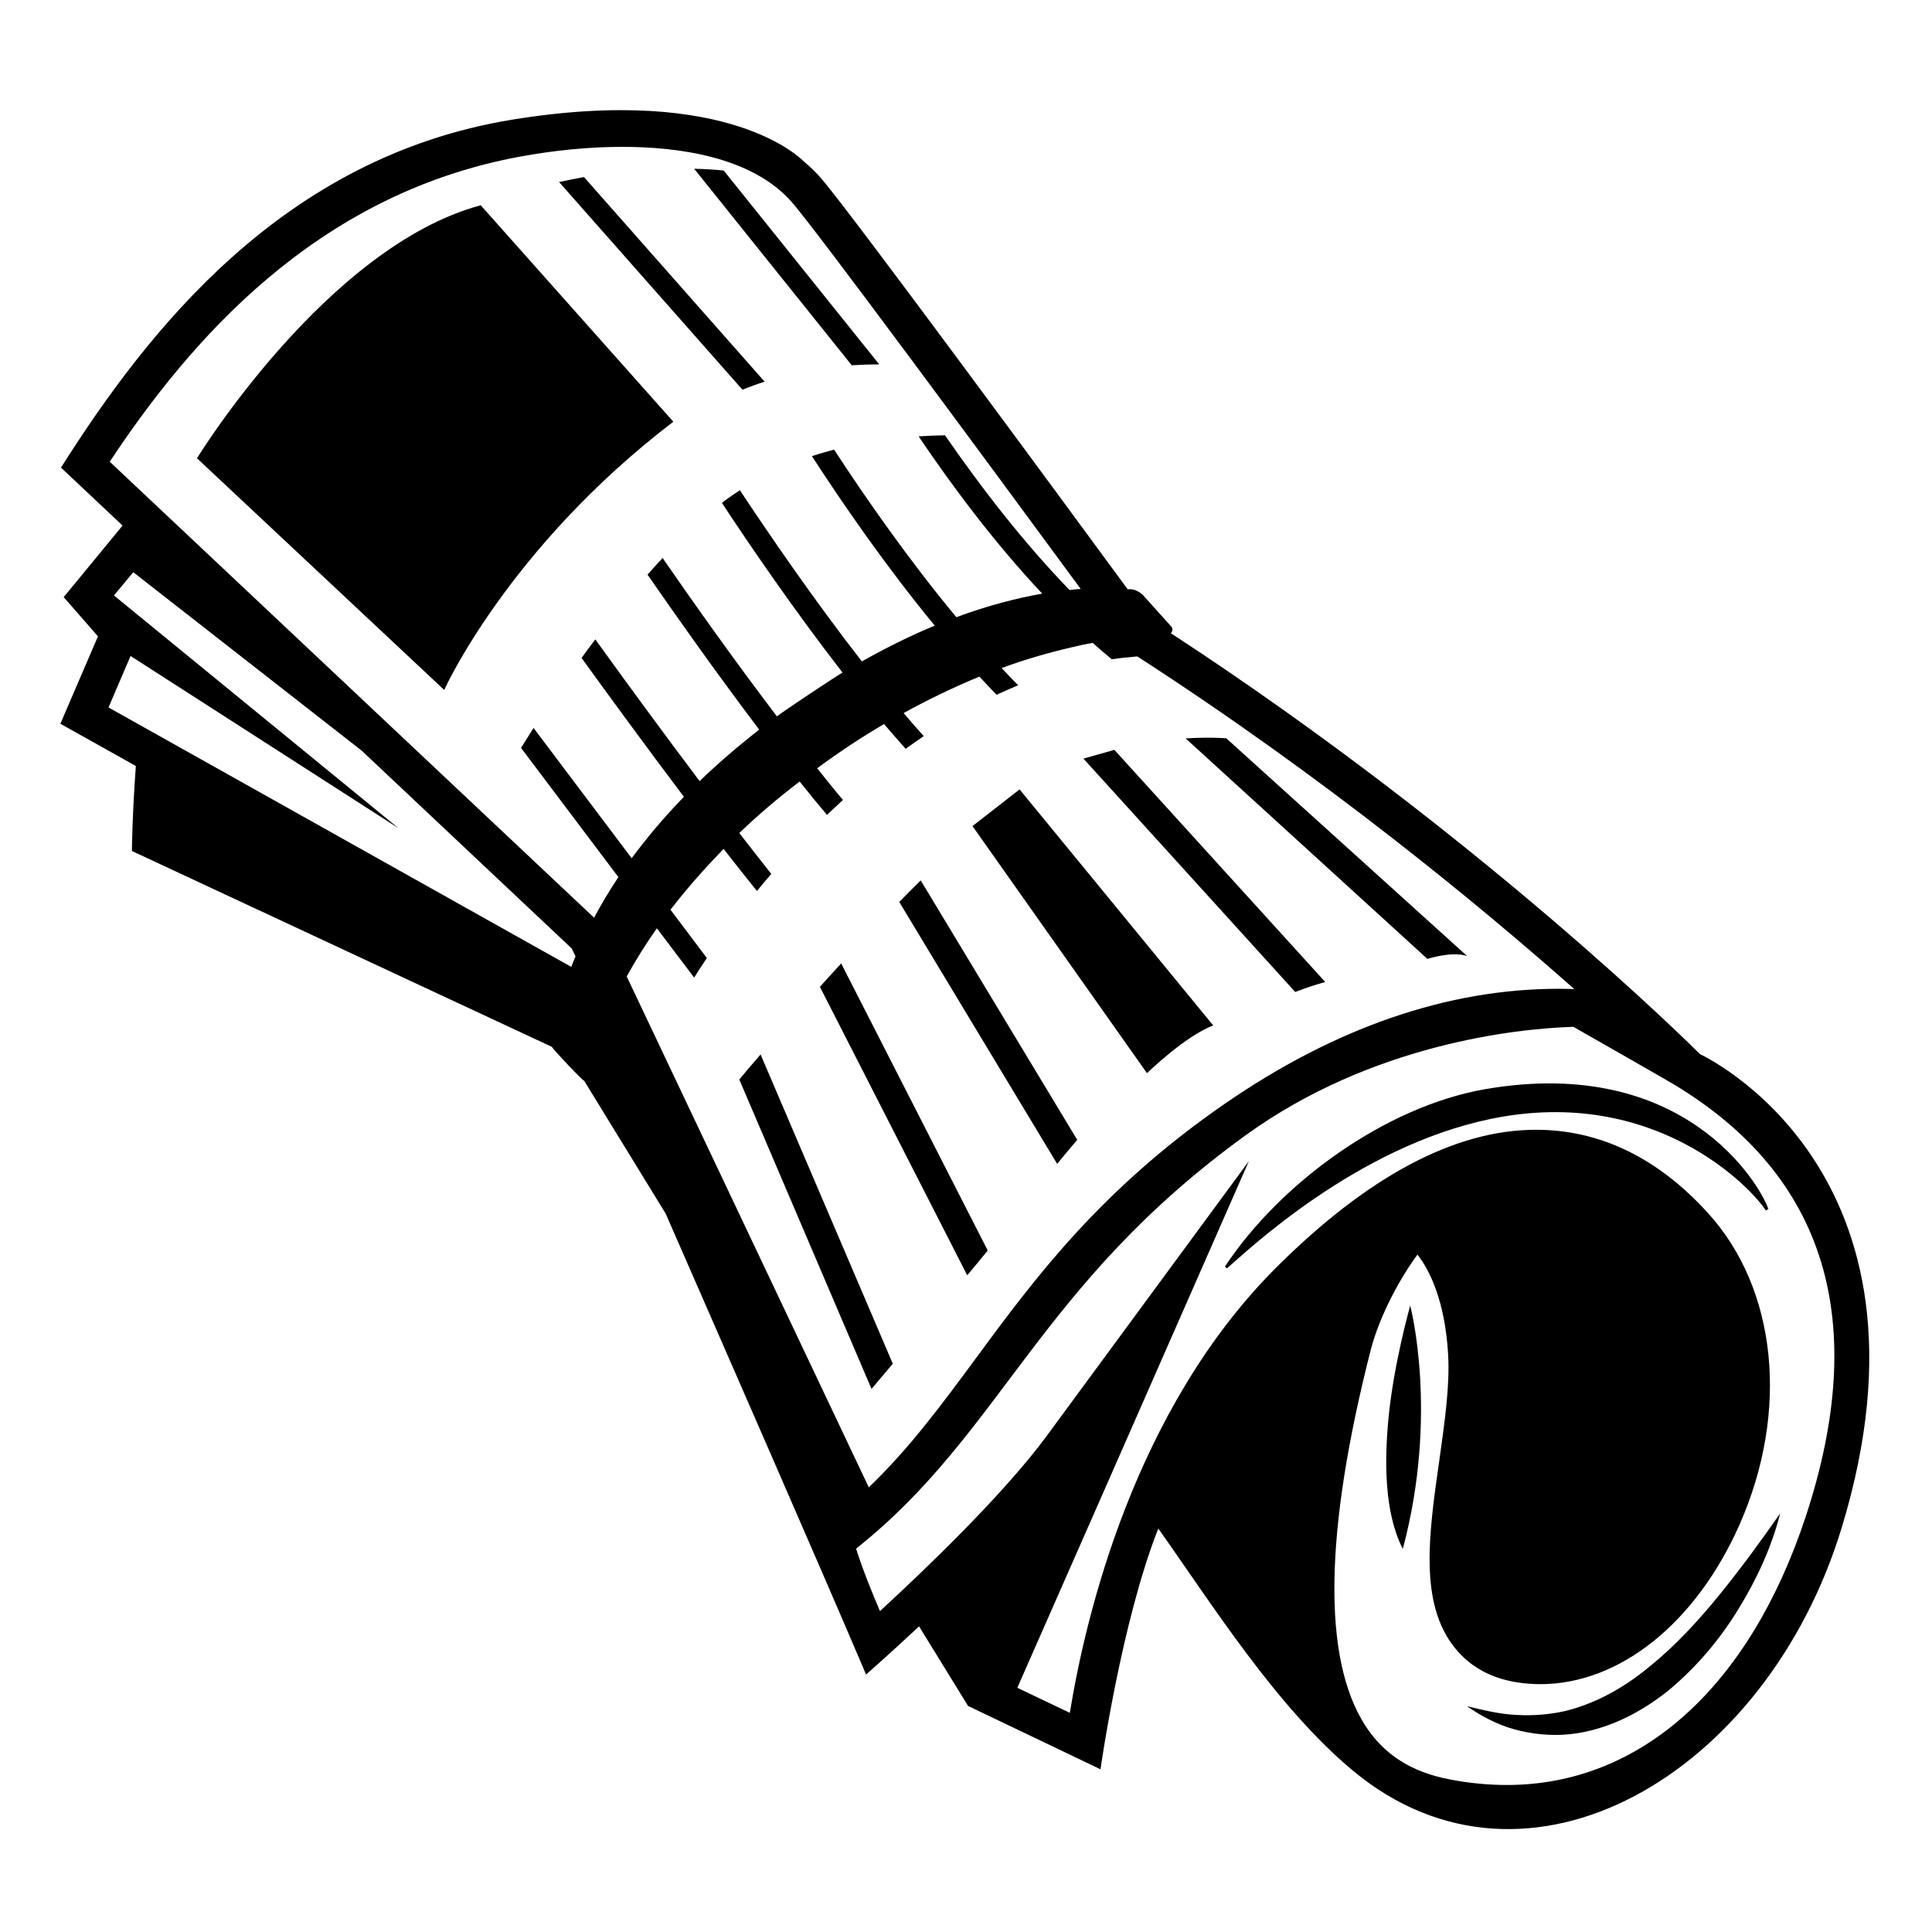 <svg viewBox="0 0 128 128" xmlns="http://www.w3.org/2000/svg">
  <g>
    <path d="M91.98,94.08c-0.25,2.71-0.28,6.12,0.96,8.54c2.39-8.96,0.49-16.12,0.49-16.12S92.31,90.44,91.98,94.08z"/>
    <path d="M109.28,110.42c-1.66,1.38-3.53,2.43-5.58,2.94c-1.03,0.23-2.1,0.32-3.19,0.26c-1.1-0.04-2.19-0.31-3.32-0.58 c0.95,0.66,2,1.22,3.16,1.54c1.15,0.31,2.38,0.44,3.61,0.32c2.47-0.25,4.74-1.42,6.6-2.92c1.84-1.53,3.38-3.36,4.6-5.35 c1.22-1.98,2.21-4.11,2.78-6.36c-1.33,1.9-2.66,3.72-4.07,5.45C112.46,107.44,110.96,109.07,109.28,110.42z"/>
    <path d="M112.63,69.84c-0.44-0.44-14.56-14.5-35.06-27.89c0.12-0.12,0.15-0.31,0.02-0.45l-1.87-2.08 c-0.52-0.47-0.89-0.37-1.01-0.38c-4.59-6.25-18.51-25.19-20.38-27.31c-0.33-0.37-0.69-0.71-1.07-1.03 c-0.11-0.09-4.83-5.14-19.34-2.77C18.73,10.41,9.79,21.9,4.04,30.98l4.08,3.84l-3.9,4.74l2.27,2.6L4,47.95l5,2.8 c-0.25,3.45-0.26,5.63-0.26,5.63l27.83,12.98c0.02,0.12,2.11,2.32,2.13,2.24l5.4,8.8c4.28,9.79,9.86,22.52,13.28,30.54 c0,0,1.47-1.28,3.51-3.19l3.25,5.28h0.01l8.76,4.19c0,0,1.38-9.76,3.83-15.95c3.53,4.97,7.83,11.84,12.93,16.07 c11.54,9.56,27.36,0.19,32.33-16.07C129.29,77.44,112.62,69.84,112.63,69.84z M37.85,64.06L7.19,46.87l1.46-3.41L26.4,54.87 L7.55,39.45l1.28-1.54l15.13,11.82l13.92,13.11l0.25,0.52C38.03,63.6,37.93,63.83,37.85,64.06z M39.36,60.8L7.27,30.59 c5.23-7.89,13.55-17.68,27.11-20.2c2.37-0.44,4.68-0.66,6.86-0.66c3.65,0,8.55,0.63,11.21,3.65C54,15.13,65.13,30.22,71.6,39.02 c-0.23,0.01-0.49,0.04-0.74,0.07c-3.12-3.22-5.96-6.93-8.25-10.25c-0.57,0.01-1.15,0.03-1.75,0.07c2.22,3.29,5.04,7.07,8.19,10.42 c-1.63,0.29-3.53,0.76-5.69,1.56c-3.14-3.78-6.04-7.94-8.1-11.1c-0.49,0.13-0.98,0.27-1.47,0.43c2.03,3.13,4.93,7.34,8.14,11.23 c-1.51,0.62-3.12,1.41-4.83,2.37c-3.23-4.15-6.24-8.56-8.08-11.34c-0.34,0.22-0.67,0.44-0.99,0.68c-0.07,0.05-0.14,0.11-0.2,0.16 c1.82,2.77,4.78,7.1,7.99,11.24c-0.67,0.4-3.62,2.36-4.35,2.9c-2.79-3.67-5.55-7.56-7.57-10.49c-0.33,0.35-0.67,0.72-1,1.1 c1.75,2.53,4.5,6.44,7.4,10.27c-1.46,1.14-2.78,2.28-3.95,3.41c-2.19-2.91-4.57-6.14-6.91-9.39c-0.32,0.42-0.62,0.83-0.91,1.23 c1.82,2.52,4.3,5.91,6.78,9.2c-1.35,1.39-2.49,2.76-3.46,4.07l-6.5-8.63c-0.37,0.58-0.65,1.03-0.83,1.32l6.45,8.56 C40.35,59.04,39.82,59.94,39.36,60.8z M41.52,64.69c0.61-1.1,1.28-2.17,2-3.19l2.47,3.27c0.19-0.31,0.47-0.74,0.84-1.3l-2.41-3.2 c0.03-0.03,0.05-0.07,0.08-0.1c1.07-1.38,2.23-2.68,3.44-3.93c0.77,0.99,1.51,1.93,2.21,2.79c0.3-0.37,0.62-0.75,0.95-1.13 c-0.65-0.82-1.37-1.74-2.12-2.71c1.26-1.21,2.6-2.35,4-3.41c0.61,0.77,1.22,1.51,1.81,2.21c0.34-0.33,0.7-0.66,1.06-0.99 c-0.56-0.66-1.13-1.37-1.71-2.1c1.43-1.06,2.91-2.04,4.43-2.93c0.48,0.56,0.96,1.11,1.43,1.64c0.39-0.28,0.79-0.56,1.2-0.84 c-0.44-0.49-0.89-1-1.33-1.53c1.6-0.88,3.25-1.68,4.94-2.38c0.03-0.01,0.05-0.02,0.08-0.03c0.38,0.4,0.76,0.82,1.14,1.2 c0.47-0.22,0.95-0.43,1.43-0.63c-0.37-0.36-0.74-0.76-1.1-1.14c1.49-0.55,3.03-1,4.58-1.36c0.48-0.12,0.97-0.22,1.45-0.31 c0.42,0.37,0.84,0.74,1.27,1.09c0.56-0.09,1.12-0.14,1.69-0.19c12.49,8.07,22.73,16.53,28.95,22.04c-0.34-0.01-0.69-0.02-1.04-0.02 c-7.36,0-14.8,2.57-22.12,7.62c-8.27,5.71-12.64,11.64-16.5,16.88c-2.23,3.02-4.36,5.92-7.08,8.53L41.52,64.69z M119.63,100.49 c-3.73,11.29-10.95,17.77-19.79,17.77c-1.23,0-2.51-0.12-3.79-0.37c-2.55-0.48-4.38-1.66-5.62-3.6c-2.82-4.43-2.69-12.78,0.37-24.8 c0.63-2.46,2.09-5,3.11-6.37c0.82,1.04,1.83,3.11,2.03,6.6c0.13,2.05-0.24,4.61-0.59,7.09c-0.69,4.84-1.34,9.42,1.04,12.37 c1.14,1.42,2.79,2.22,4.91,2.37c0.25,0.02,0.5,0.03,0.75,0.03c5.26,0,10.31-4.05,13.2-10.57c3.31-7.5,2.49-15.6-2.09-20.64 c-3.33-3.67-7.17-5.52-11.4-5.52c-5.37,0-11.17,3.09-17.26,9.18c-9.34,9.37-12.58,23.04-13.62,29.45l-3.48-1.66l6.25-14.2 l9.09-20.69l-13.39,18.2c-2.82,3.83-7.95,8.76-11.05,11.61c-1.2-2.8-1.58-4.14-1.58-4.14c9.69-7.69,12.06-17.45,25.84-27.41 c8.28-5.98,17.8-7.04,21.66-7.16c0.01,0,0.01,0,0.02,0c3.63,2.07,6.12,3.49,6.68,3.83C120.97,77.91,123.9,87.54,119.63,100.49z"/>
    <path d="M98.4,72.16c-6.58,1.14-13.56,6.18-17.25,11.76l0.14,0.11c1.29-1.1,8.52-8.05,17.48-9.9c10.88-2.25,17.32,4.63,18.22,6.07 l0.17-0.1C116.57,78.41,111.54,69.89,98.4,72.16z"/>
    <path d="M58.25,24.14L47.95,11.3c-0.53-0.06-1.2-0.1-1.96-0.12L56.43,24.2C57.07,24.16,57.67,24.14,58.25,24.14z"/>
    <path d="M50.66,25.29L38.69,11.73c-0.54,0.1-1.09,0.21-1.65,0.33l12.15,13.76C49.68,25.62,50.17,25.44,50.66,25.29z"/>
    <path d="M80.38,67.94L67.55,52.3l-3.12,2.43L75.99,71.1C75.99,71.1,78.54,68.62,80.38,67.94z"/>
    <path d="M44.61,27.94L31.85,13.6c-10.21,2.74-18.8,16.76-18.8,16.76l16.38,15.35C29.43,45.71,33.66,36.3,44.61,27.94z"/>
    <path d="M87.8,65.06L73.83,49.68l-2.05,0.58l14.03,15.46C86.48,65.46,87.15,65.24,87.8,65.06z"/>
    <path d="M97.2,63.34L81.24,48.91c-0.8-0.05-1.71-0.05-2.69,0.01l16.02,14.61C94.57,63.53,96.2,63,97.2,63.34z"/>
    <path d="M71.37,75.52L61,58.33c-0.47,0.46-0.95,0.94-1.42,1.43l10.46,17.35C70.48,76.57,70.92,76.04,71.37,75.52z"/>
    <path d="M65.44,82.85l-9.71-19.02c-0.48,0.52-0.95,1.04-1.41,1.55l9.76,19.11C64.57,83.91,65.03,83.35,65.44,82.85z"/>
    <path d="M59.15,90.35l-8.76-20.49c-0.6,0.69-1.08,1.26-1.41,1.66l8.76,20.5C58.15,91.53,58.63,90.96,59.15,90.35z"/>
  </g>
</svg>